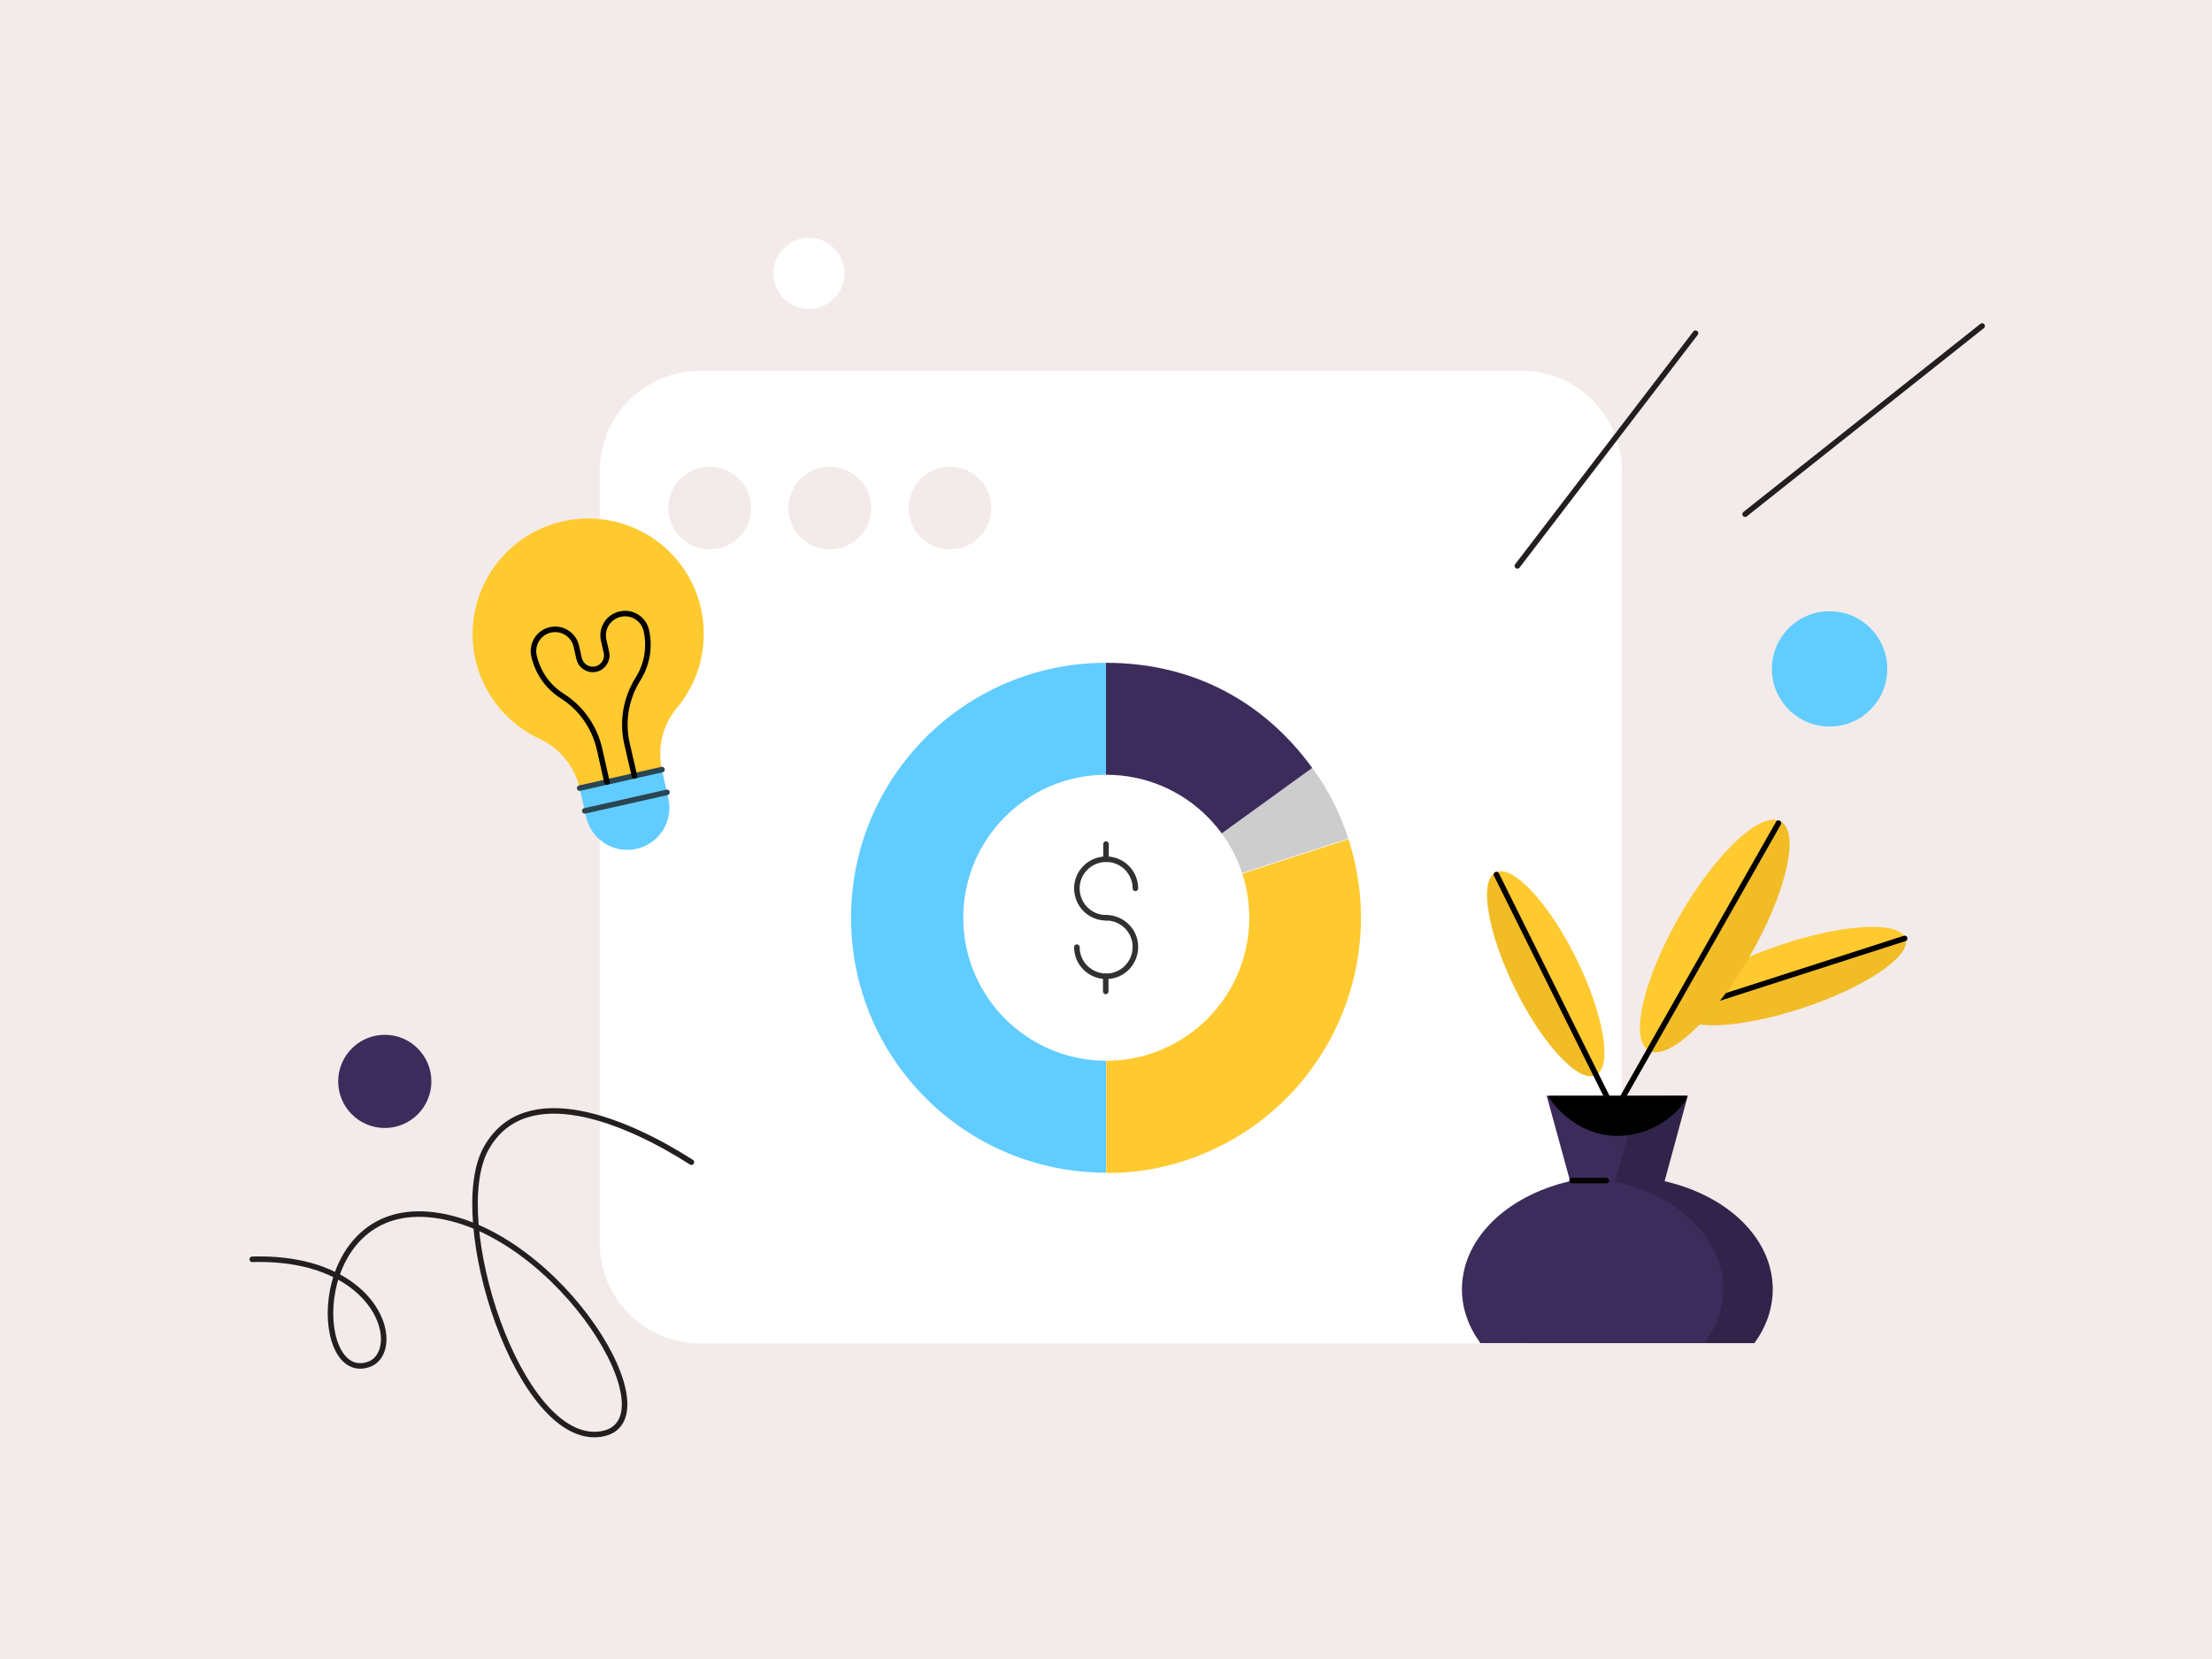 <svg xmlns="http://www.w3.org/2000/svg" height="1200" width="1600" version="1.1" xmlns:xlink="http://www.w3.org/1999/xlink" xmlns:svgjs="http://svgjs.com/svgjs"><rect fill="#f3ebe9" width="1600" height="1200"></rect><g><path d="M1100.5 268.25H506.53C466.31 268.25 433.79 300.77 433.79 340.99V899.04C433.79 939.27 466.31 971.79 506.53 971.79H1100.5C1140.72 971.79 1173.24 939.27 1173.24 899.04V340.99C1173.24 300.77 1140.59 268.25 1100.5 268.25Z" fill="#ffffff" opacity="1" stroke-width="4" stroke="none"></path><path d="M513.33 397.41C529.85 397.41 543.23 384.03 543.23 367.5 543.23 350.98 529.85 337.6 513.33 337.6 496.8 337.6 483.42 350.98 483.42 367.5 483.42 384.03 496.8 397.41 513.33 397.41Z" fill="#f3ebe9" opacity="1" stroke-width="4" stroke="none"></path><path d="M600.17 397.41C616.69 397.41 630.08 384.03 630.08 367.5 630.08 350.98 616.69 337.6 600.17 337.6 583.65 337.6 570.27 350.98 570.27 367.5 570.27 384.03 583.65 397.41 600.17 397.41Z" fill="#f3ebe9" opacity="1" stroke-width="4" stroke="none"></path><path d="M687.15 397.41C703.67 397.41 717.06 384.03 717.06 367.5 717.06 350.98 703.67 337.6 687.15 337.6 670.63 337.6 657.25 350.98 657.25 367.5 657.25 384.03 670.63 397.41 687.15 397.41Z" fill="#f3ebe9" opacity="1" stroke-width="4" stroke="none"></path></g><g><path d="M800 663.83V848.05C800 848.24 800 848.24 799.81 848.24 697.94 848.05 615.59 765.7 615.59 663.83 615.59 561.97 698.14 479.43 800 479.43V663.83Z" fill="#61ccff" opacity="1" stroke-width="4" stroke="none"></path><path d="M800.2 663.83L975.24 607.05C975.44 607.05 975.44 607.05 975.44 607.24 1006.66 704.03 953.77 807.85 857.18 839.46 838.84 845.51 819.71 848.63 800.39 848.44 800.2 848.44 800.2 848.44 800.2 848.24V663.83C800 663.83 800 663.83 800.2 663.83Z" fill="#ffc930" opacity="1" stroke-width="4" stroke="none"></path><path d="M800.98 663.05L949.09 555.53H949.29C960.8 571.14 969.39 588.31 975.24 606.46 975.24 606.66 975.24 606.66 975.05 606.66L800.98 663.05C800.78 663.25 800.98 663.44 800.98 663.05Z" fill="#cecdce" opacity="1" stroke-width="4" stroke="none"></path><path d="M800 663.44V479.62C800 479.43 800 479.43 800.2 479.43 861.08 479.43 913.19 505.96 949.09 555.34V555.53L800 663.44C800 663.64 800.2 663.64 800 663.44Z" fill="#3c2c5b" opacity="1" stroke-width="4" stroke="none"></path><path d="M800.2 767.26C857.32 767.26 903.62 720.95 903.62 663.83 903.62 606.72 857.32 560.41 800.2 560.41 743.08 560.41 696.77 606.72 696.77 663.83 696.77 720.95 743.08 767.26 800.2 767.26Z" fill="#ffffff" opacity="1" stroke-width="4" stroke="none"></path><path d="M800 663.83C788.29 663.83 778.93 654.27 778.93 642.56 778.93 630.86 788.49 621.49 800.2 621.49 811.91 621.49 821.27 631.05 821.27 642.56" stroke="#313131" stroke-width="4" stroke-linecap="round" stroke-linejoin="round" opacity="1" fill="none"></path><path d="M800 663.83C811.71 663.83 821.27 673.2 821.27 684.91 821.27 696.62 811.91 706.18 800.2 706.18 788.49 706.18 778.93 696.81 778.93 685.1" stroke="#313131" stroke-width="4" stroke-linecap="round" stroke-linejoin="round" opacity="1" fill="none"></path><path d="M800 621.49V610.56" stroke="#313131" stroke-width="4" stroke-linecap="round" stroke-linejoin="round" opacity="1" fill="none"></path><path d="M799.81 717.11V706.18" stroke="#313131" stroke-width="4" stroke-linecap="round" stroke-linejoin="round" opacity="1" fill="none"></path></g><g><path d="M1239.17 741.61C1225.46 741.61 1216.93 738.6 1215.13 733.13 1213.11 726.91 1219.71 718.29 1233.74 708.86 1248.03 699.3 1267.72 690.14 1289.2 683.05 1313.39 675.02 1337.13 670.42 1354.35 670.42 1368.07 670.42 1376.6 673.43 1378.39 678.9 1382.56 691.53 1349.38 713.99 1304.44 728.98 1280.14 737 1256.36 741.61 1239.17 741.61Z" fill="#ffc930" opacity="1" stroke-width="4" stroke="none"></path><path d="M1239.06 741.61C1225.14 741.61 1216.82 738.68 1215.02 733.13L1214.91 732.91 1378.12 678.65 1378.27 678.9C1378.96 681.06 1378.62 683.53 1377.25 686.25 1370.72 699.32 1340.68 716.9 1304.2 728.98 1280.03 737 1256.28 741.61 1239.06 741.61Z" fill="#b98900" opacity="0.2" stroke-width="4" stroke="none"></path><path d="M1377.68 678.8L1216.52 730.64" stroke="#000000" stroke-width="4" stroke-linecap="round" stroke-linejoin="round" opacity="1" fill="none"></path><path d="M1150.48 778.46C1137.17 778.46 1113.7 751.26 1095.9 715.21 1086.33 695.73 1079.55 676.23 1076.85 660.31 1074.14 644.33 1075.96 633.92 1081.94 630.98 1083 630.45 1084.23 630.19 1085.67 630.19 1098.98 630.19 1122.45 657.37 1140.24 693.44 1149.82 712.92 1156.59 732.42 1159.3 748.32 1162 764.32 1160.19 774.73 1154.21 777.66 1153.04 778.31 1151.53 778.46 1150.48 778.46Z" fill="#ffc930" opacity="1" stroke-width="4" stroke="none"></path><path d="M1150.48 778.35C1136.9 778.35 1113.94 751.75 1095.9 715.1 1086.16 695.38 1079.39 675.89 1076.85 660.2 1074.14 644.22 1075.96 633.81 1081.94 630.87L1082.17 630.75 1154.44 777.4 1154.21 777.55C1153.25 778.09 1152.03 778.35 1150.48 778.35Z" fill="#b98900" opacity="0.2" stroke-width="4" stroke="none"></path><path d="M1197.7 761.1C1195.74 761.1 1193.93 760.63 1192.49 759.74 1189.98 758.3 1188.19 755.67 1187.17 751.92 1182.7 735.31 1194.15 698.46 1215.02 662.32 1238.24 622.09 1266.78 592.89 1282.9 592.89 1284.86 592.89 1286.65 593.36 1288.1 594.24 1294.96 598.24 1296.32 610.58 1291.95 629 1287.68 647.31 1278.31 669.57 1265.57 691.66 1242.35 731.89 1213.8 761.1 1197.7 761.1Z" fill="#ffc930" opacity="1" stroke-width="4" stroke="none"></path><path d="M1197.78 761.1C1195.82 761.1 1194.01 760.63 1192.57 759.74L1192.35 759.63 1287.91 594.14 1288.18 594.24C1290.69 595.68 1292.48 598.31 1293.5 602.05 1297.98 618.63 1286.58 655.48 1265.76 691.66 1242.43 731.89 1213.84 761.1 1197.78 761.1Z" fill="#b98900" opacity="0.2" stroke-width="4" stroke="none"></path><path d="M1082.41 632.59L1171.44 811.67" stroke="#000000" stroke-width="4" stroke-linecap="round" stroke-linejoin="round" opacity="1" fill="none"></path><path d="M1286.39 595.4L1163.55 811.67" stroke="#000000" stroke-width="4" stroke-linecap="round" stroke-linejoin="round" opacity="1" fill="none"></path><path d="M1070.8 971.52C1061.94 959.28 1057.46 946.19 1057.46 932.6 1057.46 896.63 1088.91 865.18 1135.7 854.35L1118.77 792.64 1220.8 792.59 1204.04 854.4C1250.82 865.18 1282.26 896.63 1282.26 932.6 1282.26 946.17 1277.69 959.58 1269.06 971.39L1268.94 971.52H1070.8V971.52Z" fill="#3c2c5b" opacity="1" stroke-width="4" stroke="none"></path><path d="M1137.07 853.91H1161.86" stroke="#000000" stroke-width="4" stroke-linecap="round" stroke-linejoin="round" opacity="1" fill="none"></path><path d="M1233.05 971.52V971.37L1233.29 971.01C1241.91 959.21 1246.46 945.89 1246.46 932.49 1246.46 896.74 1215.13 865.45 1168.5 854.65L1168.28 854.65 1185.16 792.62 1220.8 792.59 1204.04 854.4C1250.82 865.18 1282.26 896.63 1282.26 932.6 1282.26 946.16 1277.69 959.58 1269.06 971.39L1268.94 971.52H1233.05Z" fill="#050505" opacity="0.2" stroke-width="4" stroke="none"></path><path d="M1169.75 821.62C1137.97 821.62 1119.73 794.05 1120 792.78L1120.83 792.64 1215.79 792.62 1220.44 792.63C1220.42 797.11 1201.54 821.62 1169.75 821.62Z" fill="#000000" opacity="1" stroke-width="4" stroke="none"></path></g><g><path d="M405.1 377.59C360.31 388.88 333.2 434.22 344.35 478.93 350.45 503.31 367.33 523.71 390.11 534.32 404.88 541.12 415.61 554.33 419.27 570.08L425.63 578.18 473.75 567.34 478.85 556.65C475.32 540.99 479.23 524.48 489.57 512.14 519.15 476.73 514.56 424.11 479.13 394.41 458.59 377.34 431.05 371.03 405.1 377.59Z" fill="#ffc930" opacity="1" stroke-width="4" stroke="none"></path><path d="M419.3 570.19L423.98 590.96C427.69 607.41 443.96 617.69 460.41 613.99 476.87 610.28 487.15 594.01 483.44 577.55L478.76 556.79 419.3 570.19Z" fill="#61ccff" opacity="1" stroke-width="4" stroke="none"></path><path d="M419.27 570.08L478.85 556.65" stroke="#2a4552" stroke-width="4" stroke-linecap="round" stroke-linejoin="round" opacity="1" fill="none"></path><path d="M422.98 586.53L482.45 573.13" stroke="#2a4552" stroke-width="4" stroke-linecap="round" stroke-linejoin="round" opacity="1" fill="none"></path><path d="M439.02 565.63L433.67 541.91C430.09 526.02 420.4 512.11 406.63 503.41 396.2 496.81 388.97 486.4 386.25 474.37 384.34 465.86 389.72 457.49 398.12 455.6 406.63 453.68 415 459.07 416.89 467.47L418.89 476.32C420.12 481.76 425.54 485.19 430.99 483.96 436.43 482.74 439.86 477.31 438.63 471.87L436.64 463.01C434.72 454.5 440.11 446.13 448.51 444.24L448.73 444.19C457.24 442.27 465.61 447.66 467.51 456.06 470.22 468.09 468.06 480.74 461.47 491.16 452.79 505.04 449.86 521.68 453.47 537.68L458.9 561.26" stroke="#000000" stroke-width="4" stroke-linecap="round" stroke-linejoin="round" opacity="1" fill="none"></path></g><g><path d="M500.1 840.63C453.95 811.02 380.15 779.53 351.62 830.7 323.08 881.86 375.43 1045.7 434.27 1037.34 489.38 1029.46 404.75 890.72 314.22 878.91 223.7 867.1 224.68 999.94 266.01 987.15 292.77 978.89 276.24 908.24 182.47 910.89" stroke="#231f20" stroke-width="4" stroke-linecap="round" stroke-linejoin="round" opacity="1" fill="none"></path></g><g><path d="M1097.55 409.33L1226.41 241.01" stroke="#231f20" stroke-width="4" stroke-linecap="round" stroke-linejoin="round" opacity="1" fill="none"></path><path d="M1262.28 371.92L1433.75 235.79" stroke="#231f20" stroke-width="4" stroke-linecap="round" stroke-linejoin="round" opacity="1" fill="none"></path></g><g><path d="M278.33 748.5C296.94 748.5 312.03 763.59 312.03 782.2 312.03 800.82 296.94 815.91 278.33 815.91 259.71 815.91 244.62 800.82 244.62 782.2 244.62 763.59 259.71 748.5 278.33 748.5Z" fill="#3c2c5b" opacity="1" stroke-width="4" stroke="none"></path></g><g><path d="M1323.39 442.12C1346.43 442.12 1365.11 460.8 1365.11 483.83 1365.11 506.87 1346.43 525.54 1323.39 525.54 1300.36 525.54 1281.68 506.87 1281.68 483.83 1281.68 460.8 1300.36 442.12 1323.39 442.12Z" fill="#61ccff" opacity="1" stroke-width="4" stroke="none"></path></g><g><path d="M585.16 223.43C599.35 223.43 610.86 211.92 610.86 197.73 610.86 183.53 599.35 172.02 585.16 172.02 570.96 172.02 559.45 183.53 559.45 197.73 559.45 211.92 570.96 223.43 585.16 223.43Z" fill="#ffffff" opacity="1" stroke-width="4" stroke="none"></path></g></svg>